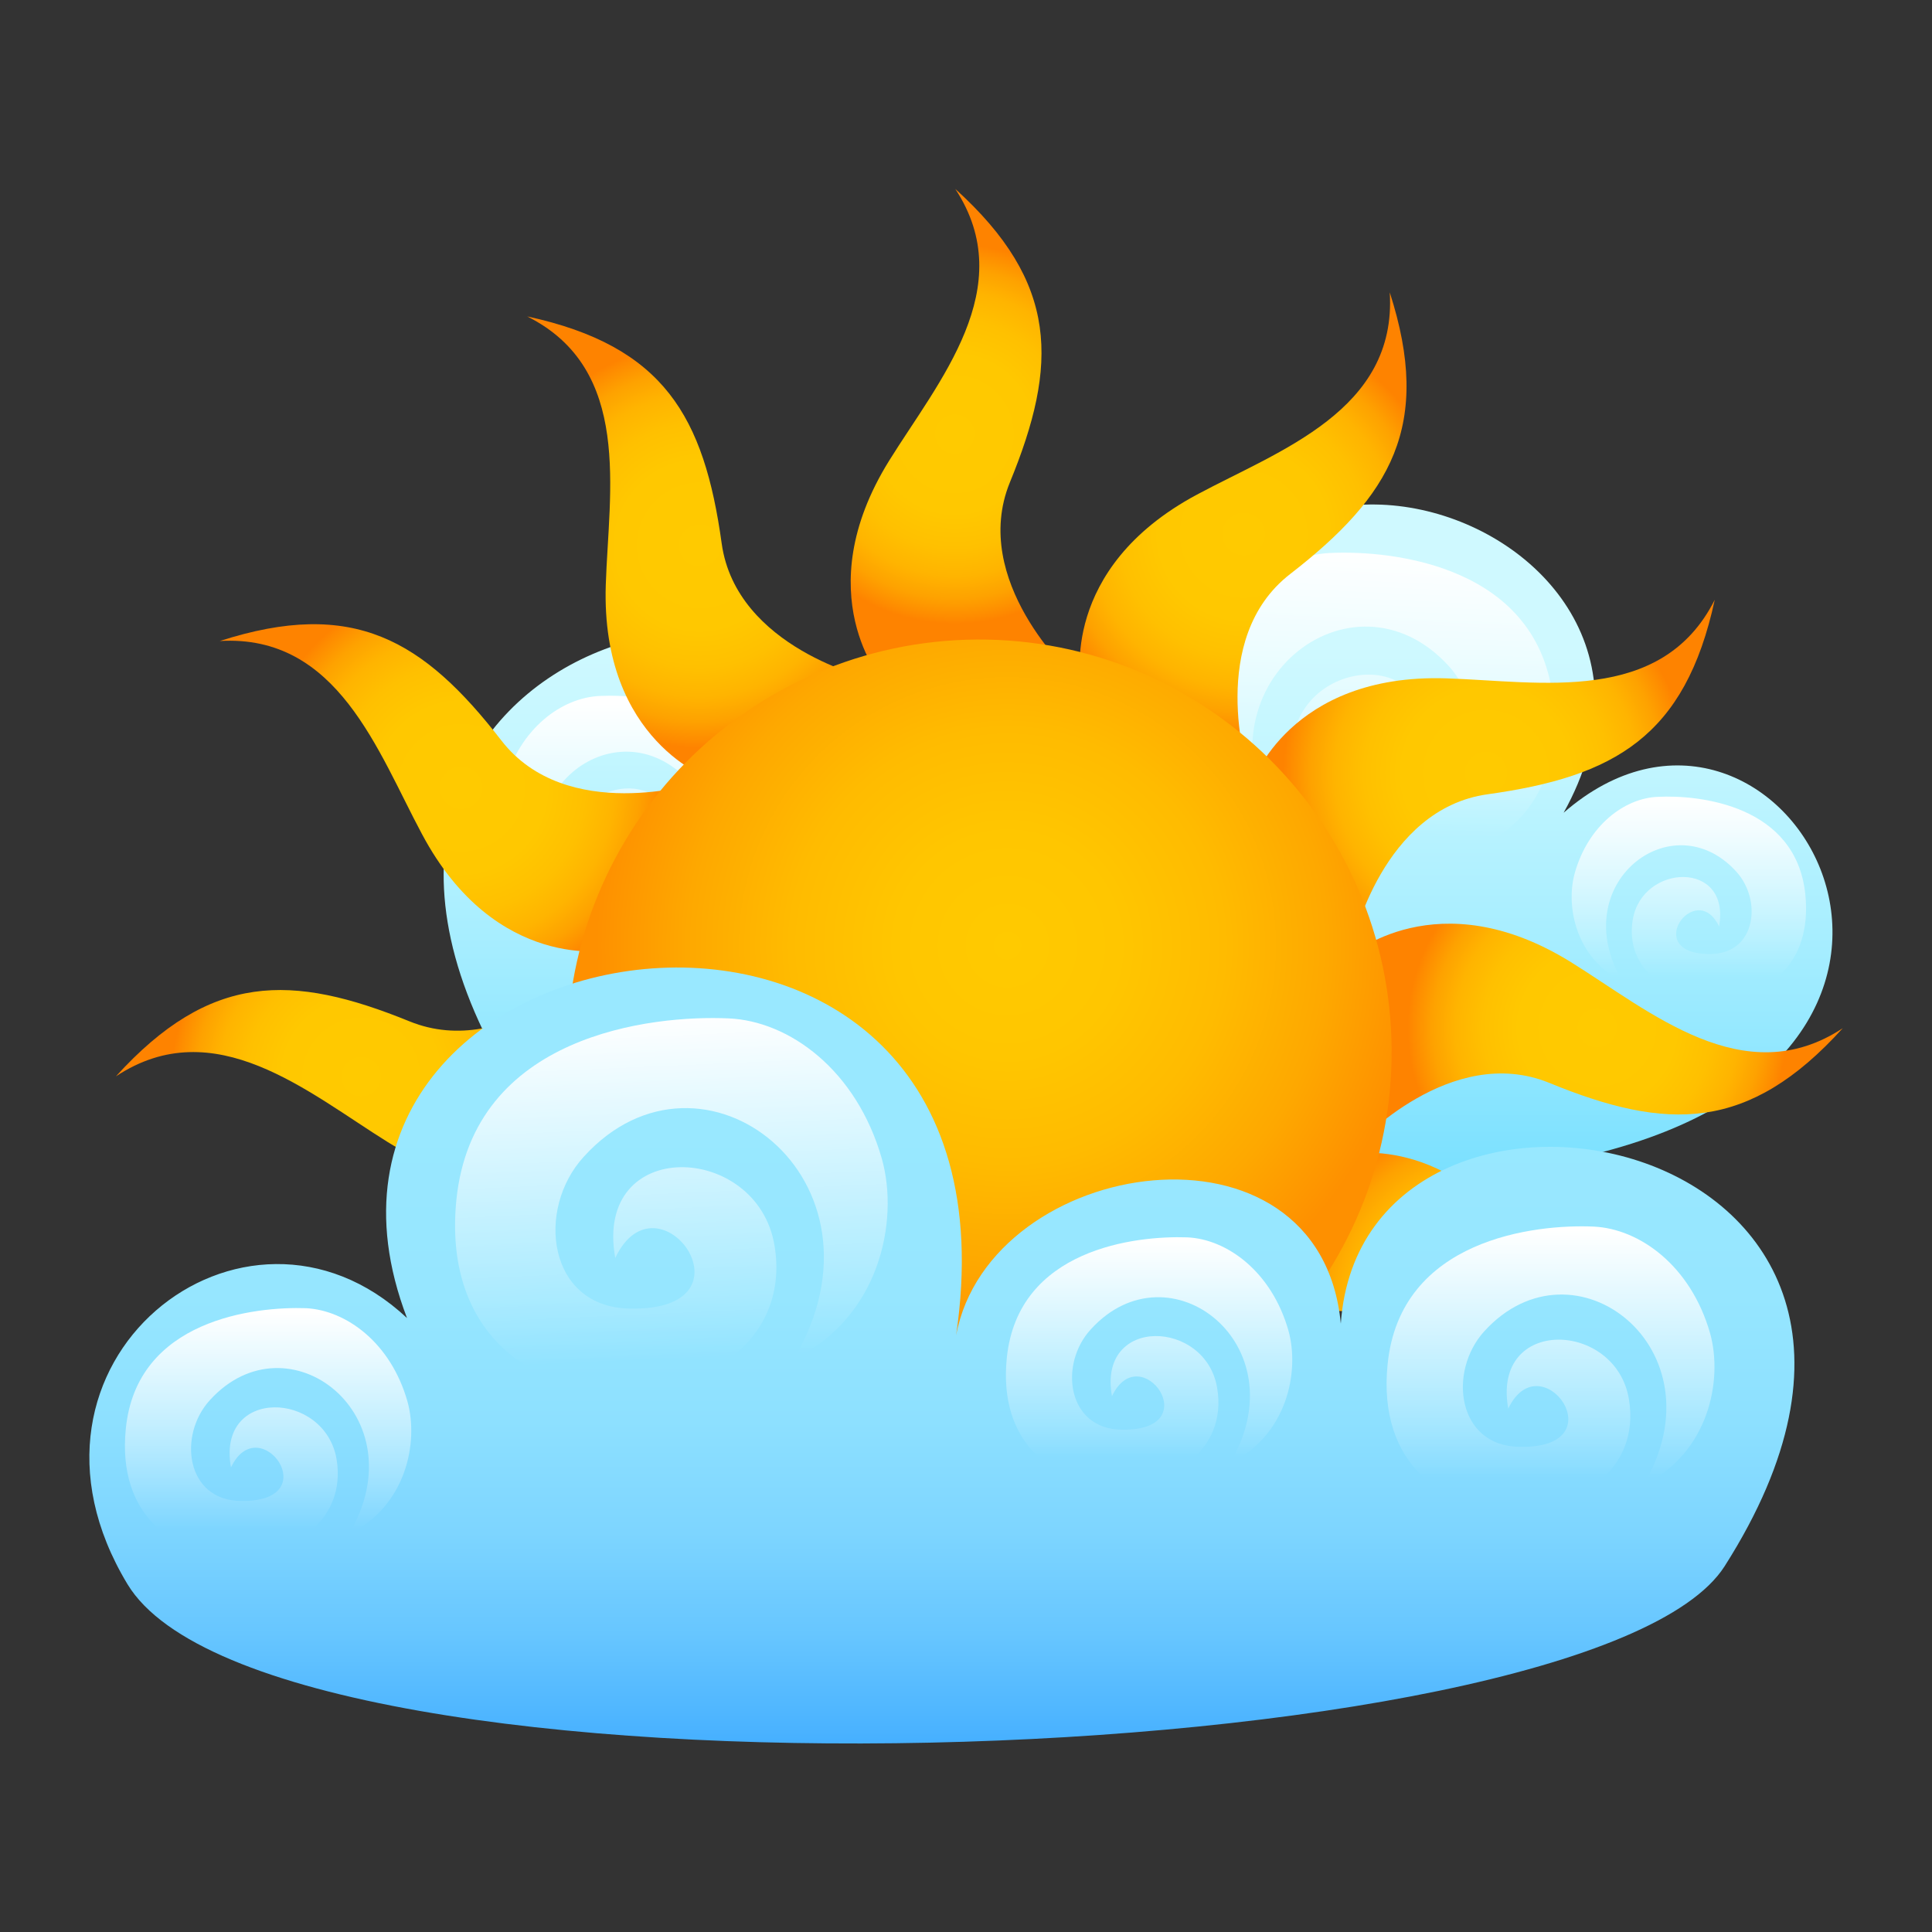 <svg width="60" height="60" viewBox="0 0 60 60" fill="none" xmlns="http://www.w3.org/2000/svg">
<rect x="0" y="0" width="60" height="60" fill="#333333" stroke="none"/>
<path d="M48.56 25.24C53.96 15.56 35.173 10.24 37.2 24.027C36.347 19.453 27.907 19.133 27.387 24.667C26.92 15.067 7.8 19.787 15.68 33.28C18.88 38.76 36.773 39.427 50.08 35.693C62.733 32.16 55.147 19.507 48.56 25.24Z" fill="url(#paint0_linear_44_2265)"/>
<path d="M56.067 27.787C56.507 32.213 50.187 31.733 50.707 28.56C51 26.813 53.76 26.707 53.387 28.773C52.667 27.253 50.92 29.667 53.147 29.627C54.533 29.6 54.733 27.96 53.92 27.067C51.933 24.88 48.6 27.453 50.387 30.48C48.947 29.773 48.613 28.16 48.907 27.107C49.333 25.613 50.467 24.787 51.48 24.747C52.773 24.68 55.787 25 56.067 27.787Z" fill="url(#paint1_linear_44_2265)"/>
<path d="M35.92 24.627C36.373 29.053 30.04 28.573 30.56 25.387C30.853 23.64 33.613 23.547 33.24 25.6C32.52 24.08 30.787 26.493 33 26.453C34.387 26.427 34.587 24.787 33.773 23.893C31.787 21.707 28.453 24.28 30.24 27.307C28.8 26.6 28.467 24.987 28.76 23.933C29.187 22.427 30.32 21.613 31.333 21.573C32.64 21.507 35.64 21.827 35.92 24.627Z" fill="url(#paint2_linear_44_2265)"/>
<path d="M23.88 25.12C24.387 30.2 17.133 29.64 17.733 26C18.067 24 21.227 23.88 20.8 26.24C19.973 24.493 17.987 27.267 20.52 27.213C22.107 27.187 22.347 25.307 21.413 24.28C19.133 21.773 15.32 24.72 17.36 28.187C15.72 27.387 15.32 25.533 15.667 24.32C16.16 22.6 17.453 21.667 18.627 21.613C20.107 21.547 23.56 21.92 23.88 25.12Z" fill="url(#paint3_linear_44_2265)"/>
<path d="M48.24 21.787C48.907 28.48 39.347 27.747 40.147 22.947C40.587 20.307 44.76 20.16 44.2 23.267C43.107 20.973 40.48 24.613 43.827 24.56C45.92 24.52 46.227 22.04 45 20.693C42 17.387 36.973 21.28 39.653 25.84C37.48 24.787 36.96 22.333 37.413 20.747C38.053 18.48 39.773 17.24 41.307 17.173C43.267 17.08 47.813 17.573 48.24 21.787Z" fill="url(#paint4_linear_44_2265)"/>
<path d="M27.427 21.173C27.427 21.173 25.04 18.453 27.613 14.307C29.147 11.84 31.68 8.933 29.667 5.867C32.893 8.787 32.867 11.32 31.36 14.987C30.12 18.04 33.267 20.933 33.267 20.933L27.427 21.173Z" fill="url(#paint5_radial_44_2265)"/>
<path d="M22.08 24.2C22.08 24.2 18.653 23.04 18.813 18.16C18.907 15.253 19.653 11.467 16.373 9.827C20.627 10.747 21.867 12.947 22.413 16.88C22.867 20.133 27.027 21.08 27.027 21.08L22.08 24.2Z" fill="url(#paint6_radial_44_2265)"/>
<path d="M18.96 29.507C18.96 29.507 15.4 30.213 13.107 25.907C11.733 23.347 10.493 19.693 6.827 19.907C10.973 18.573 13.147 19.867 15.573 23C17.587 25.6 21.667 24.32 21.667 24.32L18.96 29.507Z" fill="url(#paint7_radial_44_2265)"/>
<path d="M18.907 35.653C18.907 35.653 16.187 38.04 12.04 35.467C9.573 33.933 6.667 31.4 3.6 33.427C6.533 30.2 9.053 30.227 12.72 31.72C15.773 32.96 18.667 29.813 18.667 29.813L18.907 35.653Z" fill="url(#paint8_radial_44_2265)"/>
<path d="M21.933 41.013C21.933 41.013 20.773 44.44 15.893 44.28C12.987 44.187 9.213 43.44 7.56 46.72C8.48 42.467 10.68 41.227 14.613 40.68C17.88 40.227 18.813 36.067 18.813 36.067L21.933 41.013Z" fill="url(#paint9_radial_44_2265)"/>
<path d="M22.373 50.627C22.813 50.413 23.24 50.2 23.64 49.987C27.947 47.693 27.24 44.133 27.24 44.133L22.053 41.413C22.053 41.413 23.333 45.493 20.733 47.507C19.413 48.533 18.427 49.52 17.827 50.613C19.347 50.56 20.867 50.587 22.373 50.627Z" fill="url(#paint10_radial_44_2265)"/>
<path d="M29.453 50.36C29.387 50.533 29.32 50.693 29.267 50.853C30.6 50.893 31.92 50.933 33.253 50.973C35.747 46.867 33.4 44.187 33.4 44.187L27.56 44.427C27.547 44.413 30.693 47.307 29.453 50.36Z" fill="url(#paint11_radial_44_2265)"/>
<path d="M38.427 48.467C38.56 49.453 38.747 50.333 39 51.107C39.333 51.107 39.68 51.12 40.013 51.12C40.587 51.067 41.173 51.027 41.747 50.973C41.8 50.973 41.84 50.96 41.893 50.96C41.827 49.693 41.973 48.373 42.013 47.187C42.173 42.307 38.747 41.147 38.747 41.147L33.8 44.267C33.8 44.267 37.973 45.213 38.427 48.467Z" fill="url(#paint12_radial_44_2265)"/>
<path d="M41.867 35.84C41.867 35.84 45.427 35.133 47.72 39.44C49.093 42 50.333 45.653 54 45.44C49.853 46.773 47.68 45.493 45.24 42.347C43.227 39.747 39.147 41.027 39.147 41.027L41.867 35.84Z" fill="url(#paint13_radial_44_2265)"/>
<path d="M41.92 29.693C41.92 29.693 44.64 27.307 48.787 29.88C51.253 31.413 54.16 33.947 57.227 31.933C54.307 35.16 51.773 35.133 48.107 33.627C45.053 32.387 42.16 35.533 42.16 35.533L41.92 29.693Z" fill="url(#paint14_radial_44_2265)"/>
<path d="M38.88 24.333C38.88 24.333 40.04 20.907 44.92 21.067C47.827 21.16 51.6 21.907 53.253 18.627C52.333 22.88 50.133 24.12 46.2 24.667C42.933 25.12 42.013 29.28 42.013 29.28L38.88 24.333Z" fill="url(#paint15_radial_44_2265)"/>
<path d="M33.573 21.213C33.573 21.213 32.867 17.667 37.173 15.36C39.733 13.987 43.387 12.747 43.16 9.08C44.493 13.213 43.2 15.4 40.067 17.827C37.467 19.84 38.747 23.92 38.747 23.92L33.573 21.213Z" fill="url(#paint16_radial_44_2265)"/>
<path d="M43.213 32.267C42.987 25.2 37.08 19.653 30.013 19.867C22.947 20.093 17.4 26 17.613 33.067C17.84 40.133 23.747 45.68 30.813 45.467C37.88 45.253 43.427 39.347 43.213 32.267Z" fill="url(#paint17_radial_44_2265)"/>
<path d="M12.64 40.933C7.747 28.12 32.173 24.613 29.693 41.467C30.747 35.88 41 34.347 41.64 41.107C42.32 31.32 62.187 35.093 53.56 48.64C49.4 55.16 8.413 56.547 3.96 49.2C-0.213 42.293 7.587 36.2 12.64 40.933Z" fill="url(#paint18_linear_44_2265)"/>
<path d="M3.907 44.373C3.36 49.787 11.093 49.187 10.453 45.32C10.093 43.187 6.72 43.067 7.173 45.573C8.053 43.72 10.187 46.667 7.467 46.613C5.773 46.587 5.52 44.573 6.52 43.48C8.947 40.813 13.013 43.96 10.84 47.64C12.6 46.787 13.013 44.813 12.653 43.52C12.133 41.693 10.747 40.693 9.507 40.627C7.92 40.573 4.24 40.973 3.907 44.373Z" fill="url(#paint19_linear_44_2265)"/>
<path d="M31.267 42.173C30.72 47.587 38.453 46.987 37.8 43.107C37.453 40.973 34.08 40.853 34.533 43.36C35.413 41.507 37.533 44.453 34.827 44.4C33.133 44.373 32.88 42.36 33.88 41.28C36.307 38.613 40.373 41.76 38.2 45.44C39.96 44.587 40.373 42.613 40.013 41.32C39.493 39.493 38.107 38.48 36.867 38.427C35.28 38.373 31.613 38.773 31.267 42.173Z" fill="url(#paint20_linear_44_2265)"/>
<path d="M43.093 42.373C42.467 48.573 51.333 47.893 50.587 43.453C50.187 41.013 46.32 40.867 46.84 43.747C47.853 41.627 50.28 45 47.187 44.933C45.253 44.907 44.96 42.6 46.093 41.347C48.88 38.28 53.533 41.893 51.04 46.12C53.053 45.133 53.52 42.88 53.107 41.4C52.507 39.307 50.92 38.16 49.493 38.093C47.693 38.013 43.48 38.467 43.093 42.373Z" fill="url(#paint21_linear_44_2265)"/>
<path d="M14.173 37.267C13.36 45.44 25.027 44.547 24.053 38.68C23.52 35.467 18.427 35.28 19.107 39.067C20.44 36.267 23.653 40.72 19.56 40.64C17.013 40.6 16.627 37.56 18.133 35.92C21.8 31.88 27.933 36.64 24.653 42.213C27.307 40.92 27.933 37.933 27.387 35.987C26.6 33.227 24.507 31.707 22.627 31.627C20.253 31.52 14.693 32.12 14.173 37.267Z" fill="url(#paint22_linear_44_2265)"/>
<defs>
<linearGradient id="paint0_linear_44_2265" x1="35.344" y1="20.037" x2="35.344" y2="36.51" gradientUnits="userSpaceOnUse">
<stop stop-color="#CFF9FF"/>
<stop offset="0.207" stop-color="#C3F6FF"/>
<stop offset="0.576" stop-color="#A5EDFF"/>
<stop offset="1" stop-color="#7AE0FF"/>
</linearGradient>
<linearGradient id="paint1_linear_44_2265" x1="52.445" y1="24.8" x2="52.445" y2="30.323" gradientUnits="userSpaceOnUse">
<stop stop-color="white"/>
<stop offset="1" stop-color="white" stop-opacity="0"/>
</linearGradient>
<linearGradient id="paint2_linear_44_2265" x1="32.305" y1="21.631" x2="32.305" y2="27.151" gradientUnits="userSpaceOnUse">
<stop stop-color="white"/>
<stop offset="1"/>
</linearGradient>
<linearGradient id="paint3_linear_44_2265" x1="19.734" y1="21.691" x2="19.734" y2="28.018" gradientUnits="userSpaceOnUse">
<stop stop-color="white"/>
<stop offset="1" stop-color="white" stop-opacity="0"/>
</linearGradient>
<linearGradient id="paint4_linear_44_2265" x1="42.997" y1="17.044" x2="42.603" y2="25.848" gradientUnits="userSpaceOnUse">
<stop stop-color="white"/>
<stop offset="1" stop-color="white" stop-opacity="0"/>
</linearGradient>
<radialGradient id="paint5_radial_44_2265" cx="0" cy="0" r="1" gradientUnits="userSpaceOnUse" gradientTransform="translate(29.651 13.482) rotate(-1.805) scale(5.889)">
<stop stop-color="#FFCA00"/>
<stop offset="0.415" stop-color="#FFC800"/>
<stop offset="0.604" stop-color="#FFC000"/>
<stop offset="0.748" stop-color="#FFB400"/>
<stop offset="0.868" stop-color="#FEA200"/>
<stop offset="0.973" stop-color="#FE8A00"/>
<stop offset="1" stop-color="#FE8300"/>
</radialGradient>
<radialGradient id="paint6_radial_44_2265" cx="0" cy="0" r="1" gradientUnits="userSpaceOnUse" gradientTransform="translate(21.736 16.938) rotate(-1.805) scale(6.3)">
<stop stop-color="#FFCA00"/>
<stop offset="0.415" stop-color="#FFC800"/>
<stop offset="0.604" stop-color="#FFC000"/>
<stop offset="0.748" stop-color="#FFB400"/>
<stop offset="0.868" stop-color="#FEA200"/>
<stop offset="0.973" stop-color="#FE8A00"/>
<stop offset="1" stop-color="#FE8300"/>
</radialGradient>
<radialGradient id="paint7_radial_44_2265" cx="0" cy="0" r="1" gradientUnits="userSpaceOnUse" gradientTransform="translate(14.322 24.464) rotate(-1.805) scale(6.374)">
<stop stop-color="#FFCA00"/>
<stop offset="0.415" stop-color="#FFC800"/>
<stop offset="0.604" stop-color="#FFC000"/>
<stop offset="0.748" stop-color="#FFB400"/>
<stop offset="0.868" stop-color="#FEA200"/>
<stop offset="0.973" stop-color="#FE8A00"/>
<stop offset="1" stop-color="#FE8300"/>
</radialGradient>
<radialGradient id="paint8_radial_44_2265" cx="0" cy="0" r="1" gradientUnits="userSpaceOnUse" gradientTransform="translate(11.218 33.434) rotate(-1.805) scale(5.889 5.889)">
<stop stop-color="#FFCA00"/>
<stop offset="0.415" stop-color="#FFC800"/>
<stop offset="0.604" stop-color="#FFC000"/>
<stop offset="0.748" stop-color="#FFB400"/>
<stop offset="0.868" stop-color="#FEA200"/>
<stop offset="0.973" stop-color="#FE8A00"/>
<stop offset="1" stop-color="#FE8300"/>
</radialGradient>
<radialGradient id="paint9_radial_44_2265" cx="0" cy="0" r="1" gradientUnits="userSpaceOnUse" gradientTransform="translate(14.674 41.35) rotate(-1.805) scale(6.3)">
<stop stop-color="#FFCA00"/>
<stop offset="0.415" stop-color="#FFC800"/>
<stop offset="0.604" stop-color="#FFC000"/>
<stop offset="0.748" stop-color="#FFB400"/>
<stop offset="0.868" stop-color="#FEA200"/>
<stop offset="0.973" stop-color="#FE8A00"/>
<stop offset="1" stop-color="#FE8300"/>
</radialGradient>
<radialGradient id="paint10_radial_44_2265" cx="0" cy="0" r="1" gradientUnits="userSpaceOnUse" gradientTransform="translate(22.2 48.765) rotate(-1.805) scale(6.374)">
<stop stop-color="#FFCA00"/>
<stop offset="0.415" stop-color="#FFC800"/>
<stop offset="0.604" stop-color="#FFC000"/>
<stop offset="0.748" stop-color="#FFB400"/>
<stop offset="0.868" stop-color="#FEA200"/>
<stop offset="0.973" stop-color="#FE8A00"/>
<stop offset="1" stop-color="#FE8300"/>
</radialGradient>
<radialGradient id="paint11_radial_44_2265" cx="0" cy="0" r="1" gradientUnits="userSpaceOnUse" gradientTransform="translate(31.168 51.868) rotate(-1.805) scale(5.892)">
<stop stop-color="#FFCA00"/>
<stop offset="0.415" stop-color="#FFC800"/>
<stop offset="0.604" stop-color="#FFC000"/>
<stop offset="0.748" stop-color="#FFB400"/>
<stop offset="0.868" stop-color="#FEA200"/>
<stop offset="0.973" stop-color="#FE8A00"/>
<stop offset="1" stop-color="#FE8300"/>
</radialGradient>
<radialGradient id="paint12_radial_44_2265" cx="0" cy="0" r="1" gradientUnits="userSpaceOnUse" gradientTransform="translate(39.085 48.415) rotate(-1.805) scale(6.3 6.3)">
<stop stop-color="#FFCA00"/>
<stop offset="0.415" stop-color="#FFC800"/>
<stop offset="0.604" stop-color="#FFC000"/>
<stop offset="0.748" stop-color="#FFB400"/>
<stop offset="0.868" stop-color="#FEA200"/>
<stop offset="0.973" stop-color="#FE8A00"/>
<stop offset="1" stop-color="#FE8300"/>
</radialGradient>
<radialGradient id="paint13_radial_44_2265" cx="0" cy="0" r="1" gradientUnits="userSpaceOnUse" gradientTransform="translate(46.5 40.887) rotate(-1.805) scale(6.374)">
<stop stop-color="#FFCA00"/>
<stop offset="0.415" stop-color="#FFC800"/>
<stop offset="0.604" stop-color="#FFC000"/>
<stop offset="0.748" stop-color="#FFB400"/>
<stop offset="0.868" stop-color="#FEA200"/>
<stop offset="0.973" stop-color="#FE8A00"/>
<stop offset="1" stop-color="#FE8300"/>
</radialGradient>
<radialGradient id="paint14_radial_44_2265" cx="0" cy="0" r="1" gradientUnits="userSpaceOnUse" gradientTransform="translate(49.604 31.917) rotate(-1.805) scale(5.89 5.89)">
<stop stop-color="#FFCA00"/>
<stop offset="0.415" stop-color="#FFC800"/>
<stop offset="0.604" stop-color="#FFC000"/>
<stop offset="0.748" stop-color="#FFB400"/>
<stop offset="0.868" stop-color="#FEA200"/>
<stop offset="0.973" stop-color="#FE8A00"/>
<stop offset="1" stop-color="#FE8300"/>
</radialGradient>
<radialGradient id="paint15_radial_44_2265" cx="0" cy="0" r="1" gradientUnits="userSpaceOnUse" gradientTransform="translate(46.149 24.001) rotate(-1.805) scale(6.3 6.3)">
<stop stop-color="#FFCA00"/>
<stop offset="0.415" stop-color="#FFC800"/>
<stop offset="0.604" stop-color="#FFC000"/>
<stop offset="0.748" stop-color="#FFB400"/>
<stop offset="0.868" stop-color="#FEA200"/>
<stop offset="0.973" stop-color="#FE8A00"/>
<stop offset="1" stop-color="#FE8300"/>
</radialGradient>
<radialGradient id="paint16_radial_44_2265" cx="0" cy="0" r="1" gradientUnits="userSpaceOnUse" gradientTransform="translate(38.622 16.586) rotate(-1.805) scale(6.372 6.372)">
<stop stop-color="#FFCA00"/>
<stop offset="0.415" stop-color="#FFC800"/>
<stop offset="0.604" stop-color="#FFC000"/>
<stop offset="0.748" stop-color="#FFB400"/>
<stop offset="0.868" stop-color="#FEA200"/>
<stop offset="0.973" stop-color="#FE8A00"/>
<stop offset="1" stop-color="#FE8300"/>
</radialGradient>
<radialGradient id="paint17_radial_44_2265" cx="0" cy="0" r="1" gradientUnits="userSpaceOnUse" gradientTransform="translate(31.292 29.362) rotate(-1.805) scale(12.804)">
<stop stop-color="#FFCA00"/>
<stop offset="0.271" stop-color="#FFC600"/>
<stop offset="0.527" stop-color="#FFBB00"/>
<stop offset="0.778" stop-color="#FEA800"/>
<stop offset="1" stop-color="#FE9000"/>
</radialGradient>
<linearGradient id="paint18_linear_44_2265" x1="29.258" y1="34.744" x2="29.258" y2="54.443" gradientUnits="userSpaceOnUse">
<stop stop-color="#99E8FF"/>
<stop offset="0.279" stop-color="#96E6FF"/>
<stop offset="0.478" stop-color="#8DE0FF"/>
<stop offset="0.652" stop-color="#7DD5FF"/>
<stop offset="0.812" stop-color="#67C6FF"/>
<stop offset="0.961" stop-color="#4BB3FF"/>
<stop offset="1" stop-color="#42ADFF"/>
</linearGradient>
<linearGradient id="paint19_linear_44_2265" x1="8.324" y1="40.724" x2="8.324" y2="47.467" gradientUnits="userSpaceOnUse">
<stop stop-color="white"/>
<stop offset="1" stop-color="white" stop-opacity="0"/>
</linearGradient>
<linearGradient id="paint20_linear_44_2265" x1="35.688" y1="38.52" x2="35.688" y2="45.262" gradientUnits="userSpaceOnUse">
<stop stop-color="white"/>
<stop offset="1" stop-color="white" stop-opacity="0"/>
</linearGradient>
<linearGradient id="paint21_linear_44_2265" x1="48.155" y1="38.183" x2="48.155" y2="45.908" gradientUnits="userSpaceOnUse">
<stop stop-color="white"/>
<stop offset="1" stop-color="white" stop-opacity="0"/>
</linearGradient>
<linearGradient id="paint22_linear_44_2265" x1="20.573" y1="31.479" x2="21.054" y2="42.229" gradientUnits="userSpaceOnUse">
<stop stop-color="white"/>
<stop offset="1" stop-color="white" stop-opacity="0"/>
</linearGradient>
</defs>
</svg>
